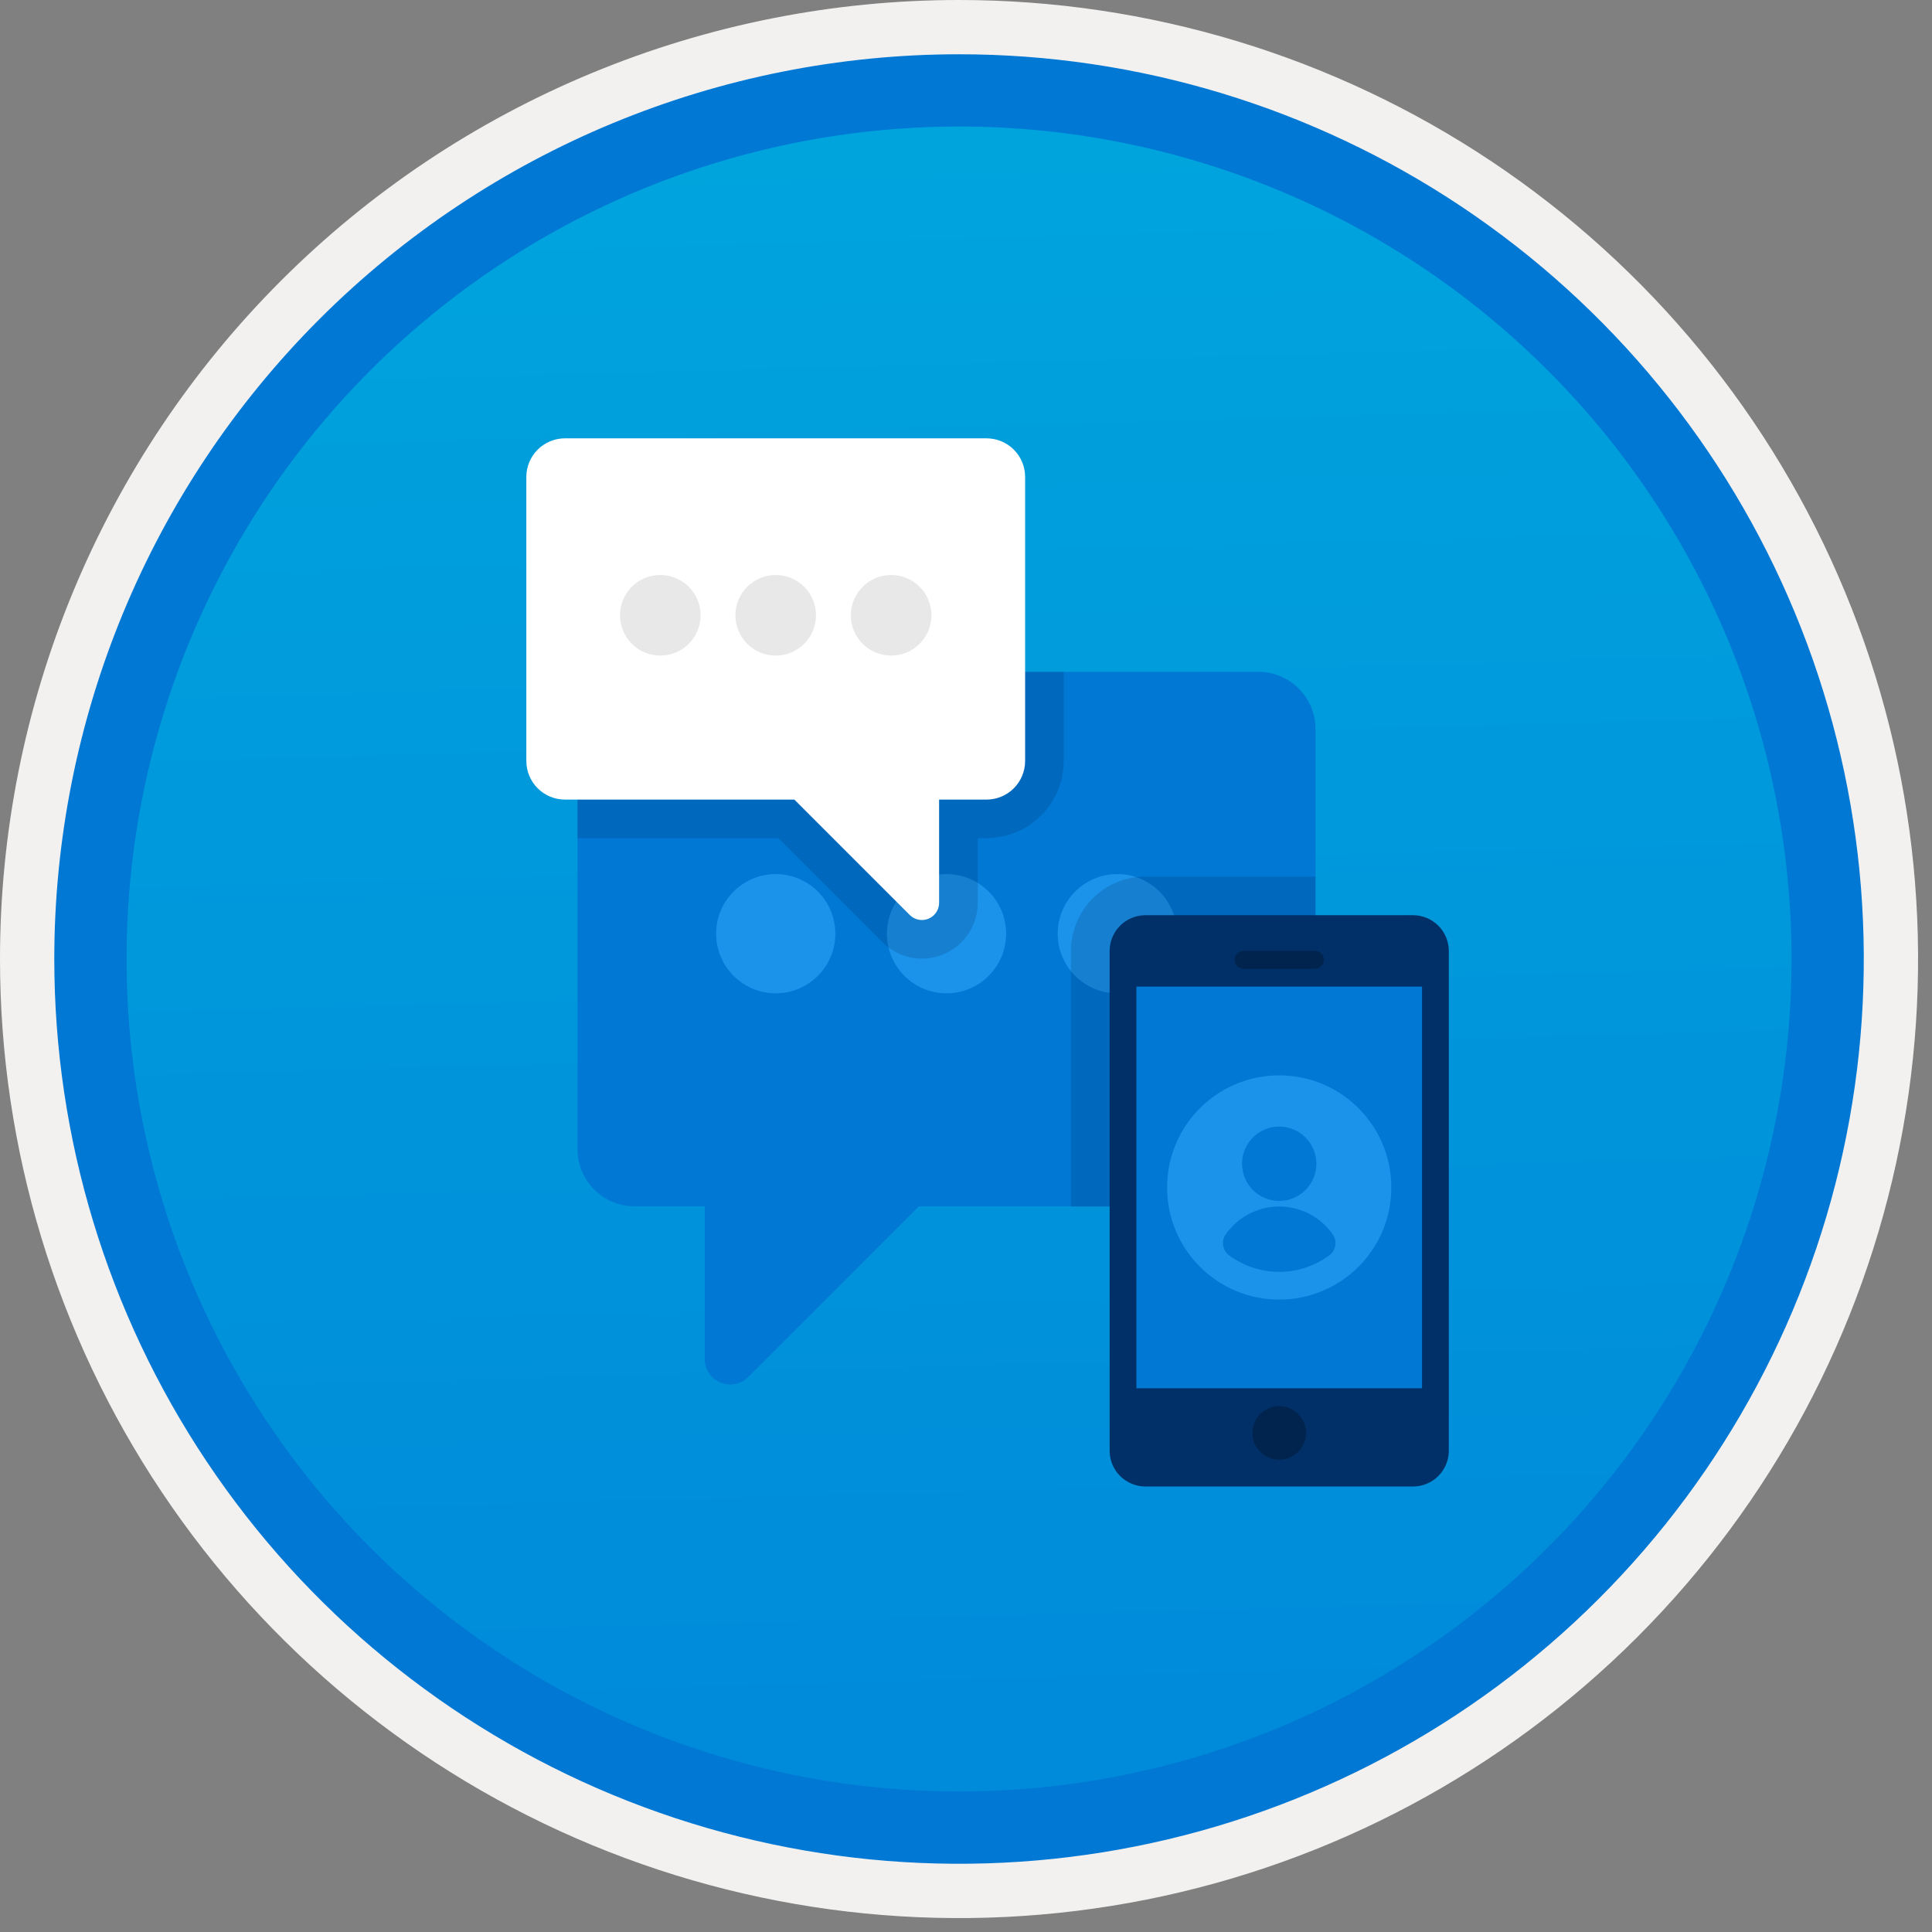 <svg width="100" height="100" viewBox="0 0 100 100" fill="none" xmlns="http://www.w3.org/2000/svg">
<rect x="0" y="0" width="100" height="100" fill="#808080" stroke="none"/>
<g clip-path="url(#clip0)">
<path d="M49.64 96.448C40.382 96.448 31.332 93.703 23.634 88.559C15.936 83.416 9.936 76.105 6.393 67.552C2.85 58.998 1.923 49.586 3.73 40.506C5.536 31.426 9.994 23.085 16.54 16.538C23.087 9.992 31.428 5.534 40.508 3.728C49.588 1.921 59 2.848 67.553 6.391C76.107 9.934 83.418 15.934 88.561 23.632C93.705 31.33 96.45 40.38 96.45 49.638C96.451 55.785 95.24 61.873 92.888 67.552C90.535 73.231 87.088 78.392 82.741 82.739C78.394 87.086 73.234 90.534 67.554 92.886C61.875 95.238 55.787 96.449 49.64 96.448V96.448Z" fill="url(#paint0_linear)"/>
<path fill-rule="evenodd" clip-rule="evenodd" d="M95.54 49.64C95.54 58.718 92.848 67.593 87.805 75.141C82.761 82.689 75.592 88.572 67.205 92.046C58.818 95.52 49.589 96.429 40.685 94.658C31.782 92.887 23.603 88.515 17.184 82.096C10.765 75.677 6.393 67.498 4.622 58.595C2.851 49.691 3.76 40.462 7.234 32.075C10.708 23.688 16.591 16.519 24.139 11.476C31.688 6.432 40.562 3.74 49.64 3.74C55.668 3.74 61.636 4.927 67.205 7.234C72.774 9.541 77.834 12.921 82.096 17.184C86.359 21.446 89.739 26.506 92.046 32.075C94.353 37.644 95.54 43.612 95.54 49.64V49.64ZM49.64 3.62732e-07C59.458 3.62732e-07 69.055 2.911 77.219 8.366C85.382 13.82 91.744 21.573 95.501 30.644C99.258 39.714 100.242 49.695 98.326 59.324C96.411 68.954 91.683 77.799 84.741 84.741C77.799 91.683 68.954 96.411 59.324 98.326C49.695 100.242 39.714 99.258 30.644 95.501C21.573 91.744 13.82 85.382 8.366 77.219C2.911 69.055 3.62732e-07 59.458 3.62732e-07 49.64C-0.001 43.121 1.283 36.666 3.777 30.643C6.271 24.62 9.928 19.147 14.537 14.537C19.147 9.928 24.62 6.271 30.643 3.777C36.666 1.283 43.121 -0.001 49.64 3.62732e-07V3.62732e-07Z" fill="#F2F1F0"/>
<path fill-rule="evenodd" clip-rule="evenodd" d="M92.73 49.639C92.73 58.161 90.202 66.492 85.468 73.578C80.733 80.664 74.003 86.187 66.129 89.449C58.256 92.71 49.592 93.563 41.233 91.901C32.874 90.238 25.197 86.134 19.17 80.108C13.144 74.082 9.04 66.404 7.378 58.045C5.715 49.686 6.568 41.023 9.83 33.149C13.091 25.275 18.614 18.545 25.7 13.811C32.786 9.076 41.117 6.549 49.64 6.549C55.298 6.548 60.902 7.663 66.13 9.828C71.358 11.993 76.108 15.167 80.11 19.169C84.111 23.17 87.285 27.92 89.45 33.148C91.616 38.377 92.73 43.98 92.73 49.639V49.639ZM49.64 2.809C58.902 2.809 67.956 5.555 75.657 10.701C83.358 15.847 89.36 23.16 92.905 31.718C96.449 40.275 97.377 49.691 95.57 58.775C93.763 67.859 89.303 76.203 82.753 82.752C76.204 89.302 67.86 93.762 58.776 95.569C49.692 97.376 40.276 96.448 31.718 92.904C23.162 89.359 15.848 83.357 10.702 75.656C5.556 67.955 2.81 58.901 2.81 49.639C2.811 37.219 7.745 25.308 16.527 16.526C25.309 7.744 37.22 2.81 49.64 2.809V2.809Z" fill="#0078D4"/>
<path fill-rule="evenodd" clip-rule="evenodd" d="M65.13 34.773H32.85C32.462 34.773 32.077 34.85 31.718 34.999C31.359 35.147 31.033 35.365 30.758 35.64C30.483 35.915 30.265 36.241 30.116 36.6C29.968 36.959 29.891 37.344 29.891 37.733V59.481C29.891 60.266 30.203 61.019 30.758 61.574C31.313 62.128 32.065 62.44 32.85 62.44H36.478V70.345C36.478 70.606 36.556 70.86 36.7 71.077C36.845 71.294 37.051 71.463 37.292 71.562C37.532 71.662 37.797 71.688 38.053 71.637C38.308 71.586 38.543 71.461 38.727 71.276L47.564 62.44H65.13C65.915 62.44 66.668 62.129 67.223 61.574C67.778 61.019 68.09 60.266 68.09 59.481V37.733C68.09 36.948 67.778 36.195 67.223 35.64C66.668 35.085 65.915 34.773 65.13 34.773Z" fill="#0078D4"/>
<path d="M40.152 51.414C41.856 51.414 43.237 50.032 43.237 48.328C43.237 46.624 41.856 45.242 40.152 45.242C38.447 45.242 37.066 46.624 37.066 48.328C37.066 50.032 38.447 51.414 40.152 51.414Z" fill="#1B93EB"/>
<path d="M48.992 51.414C50.696 51.414 52.077 50.032 52.077 48.328C52.077 46.624 50.696 45.242 48.992 45.242C47.287 45.242 45.906 46.624 45.906 48.328C45.906 50.032 47.287 51.414 48.992 51.414Z" fill="#1B93EB"/>
<path d="M57.831 51.414C59.536 51.414 60.917 50.032 60.917 48.328C60.917 46.624 59.536 45.242 57.831 45.242C56.127 45.242 54.746 46.624 54.746 48.328C54.746 50.032 56.127 51.414 57.831 51.414Z" fill="#1B93EB"/>
<path opacity="0.2" fill-rule="evenodd" clip-rule="evenodd" d="M29.891 34.773V43.385H40.288L45.672 48.769C46.076 49.174 46.591 49.449 47.152 49.562C47.713 49.673 48.294 49.617 48.823 49.398C49.351 49.179 49.803 48.809 50.121 48.334C50.439 47.858 50.609 47.299 50.609 46.727V43.384H51.06C52.12 43.383 53.137 42.962 53.887 42.212C54.637 41.462 55.059 40.445 55.06 39.384V34.773L29.891 34.773Z" fill="#003067"/>
<path opacity="0.2" d="M68.09 62.451V45.371H59.281C58.261 45.372 57.283 45.778 56.562 46.499C55.84 47.221 55.435 48.199 55.434 49.219V62.451H68.09Z" fill="#003067"/>
<path fill-rule="evenodd" clip-rule="evenodd" d="M74.991 75.093C74.989 75.583 74.794 76.052 74.448 76.398C74.102 76.744 73.632 76.94 73.143 76.941H59.282C58.792 76.94 58.323 76.744 57.977 76.398C57.63 76.052 57.435 75.583 57.434 75.093V49.219C57.435 48.73 57.63 48.26 57.977 47.914C58.323 47.568 58.792 47.373 59.282 47.371H73.143C73.632 47.373 74.102 47.568 74.448 47.914C74.794 48.26 74.989 48.73 74.991 49.219V75.093Z" fill="#003067"/>
<path fill-rule="evenodd" clip-rule="evenodd" d="M58.82 71.858H73.605V51.066H58.82V71.858Z" fill="#0078D4"/>
<path fill-rule="evenodd" clip-rule="evenodd" d="M67.598 74.167C67.598 74.442 67.517 74.71 67.365 74.937C67.213 75.165 66.996 75.343 66.743 75.448C66.49 75.553 66.211 75.58 65.942 75.527C65.673 75.473 65.426 75.341 65.232 75.147C65.038 74.954 64.906 74.707 64.853 74.438C64.799 74.169 64.827 73.89 64.932 73.637C65.037 73.384 65.214 73.167 65.442 73.015C65.67 72.862 65.938 72.781 66.212 72.781C66.394 72.781 66.575 72.817 66.743 72.887C66.911 72.956 67.064 73.058 67.192 73.187C67.321 73.316 67.423 73.469 67.493 73.637C67.563 73.805 67.598 73.985 67.598 74.167Z" fill="#00244D"/>
<path fill-rule="evenodd" clip-rule="evenodd" d="M68.06 50.143H64.364C64.242 50.143 64.124 50.094 64.037 50.008C63.951 49.921 63.902 49.803 63.902 49.681C63.902 49.558 63.951 49.441 64.037 49.354C64.124 49.267 64.242 49.219 64.364 49.219H68.06C68.183 49.219 68.3 49.267 68.387 49.354C68.474 49.441 68.522 49.558 68.522 49.681C68.522 49.803 68.474 49.921 68.387 50.008C68.3 50.094 68.183 50.143 68.06 50.143V50.143Z" fill="#00244D"/>
<path d="M66.212 67.267C69.417 67.267 72.016 64.669 72.016 61.464C72.016 58.258 69.417 55.66 66.212 55.66C63.007 55.66 60.408 58.258 60.408 61.464C60.408 64.669 63.007 67.267 66.212 67.267Z" fill="#1B93EB"/>
<path d="M66.212 62.159C67.274 62.159 68.135 61.298 68.135 60.236C68.135 59.174 67.274 58.312 66.212 58.312C65.15 58.312 64.289 59.174 64.289 60.236C64.289 61.298 65.15 62.159 66.212 62.159Z" fill="#0078D4"/>
<path d="M68.821 64.964C68.981 64.839 69.087 64.657 69.116 64.456C69.145 64.255 69.096 64.051 68.978 63.886C68.666 63.442 68.252 63.08 67.77 62.83C67.289 62.58 66.754 62.449 66.212 62.449C65.67 62.449 65.135 62.58 64.654 62.83C64.172 63.08 63.758 63.442 63.446 63.886C63.328 64.051 63.279 64.255 63.308 64.456C63.337 64.657 63.443 64.839 63.603 64.964C64.356 65.526 65.272 65.83 66.212 65.83C67.153 65.83 68.068 65.526 68.821 64.964V64.964Z" fill="#0078D4"/>
<path fill-rule="evenodd" clip-rule="evenodd" d="M29.243 22.688H51.06C51.591 22.688 52.1 22.898 52.475 23.273C52.85 23.648 53.06 24.157 53.06 24.688V39.387C53.06 39.917 52.85 40.426 52.475 40.801C52.1 41.176 51.591 41.387 51.06 41.387H48.608V46.73C48.608 46.906 48.556 47.078 48.458 47.224C48.36 47.371 48.221 47.485 48.059 47.552C47.896 47.62 47.717 47.637 47.544 47.603C47.371 47.568 47.213 47.484 47.088 47.359L41.116 41.387H29.243C28.713 41.387 28.204 41.176 27.829 40.801C27.454 40.426 27.243 39.917 27.243 39.387V24.688C27.243 24.157 27.454 23.648 27.829 23.273C28.204 22.898 28.713 22.688 29.243 22.688V22.688Z" fill="white"/>
<path d="M46.126 33.933C47.277 33.933 48.211 32.999 48.211 31.847C48.211 30.695 47.277 29.762 46.126 29.762C44.974 29.762 44.04 30.695 44.04 31.847C44.04 32.999 44.974 33.933 46.126 33.933Z" fill="#E8E8E8"/>
<path d="M40.151 33.933C41.303 33.933 42.236 32.999 42.236 31.847C42.236 30.695 41.303 29.762 40.151 29.762C38.999 29.762 38.065 30.695 38.065 31.847C38.065 32.999 38.999 33.933 40.151 33.933Z" fill="#E8E8E8"/>
<path d="M34.176 33.933C35.328 33.933 36.262 32.999 36.262 31.847C36.262 30.695 35.328 29.762 34.176 29.762C33.024 29.762 32.091 30.695 32.091 31.847C32.091 32.999 33.024 33.933 34.176 33.933Z" fill="#E8E8E8"/>
</g>
<defs>
<linearGradient id="paint0_linear" x1="47.87" y1="-15.155" x2="51.852" y2="130.613" gradientUnits="userSpaceOnUse">
<stop stop-color="#00ABDE"/>
<stop offset="1" stop-color="#007ED8"/>
</linearGradient>
<clipPath id="clip0">
<rect width="99.28" height="99.28" fill="white"/>
</clipPath>
</defs>
</svg>

